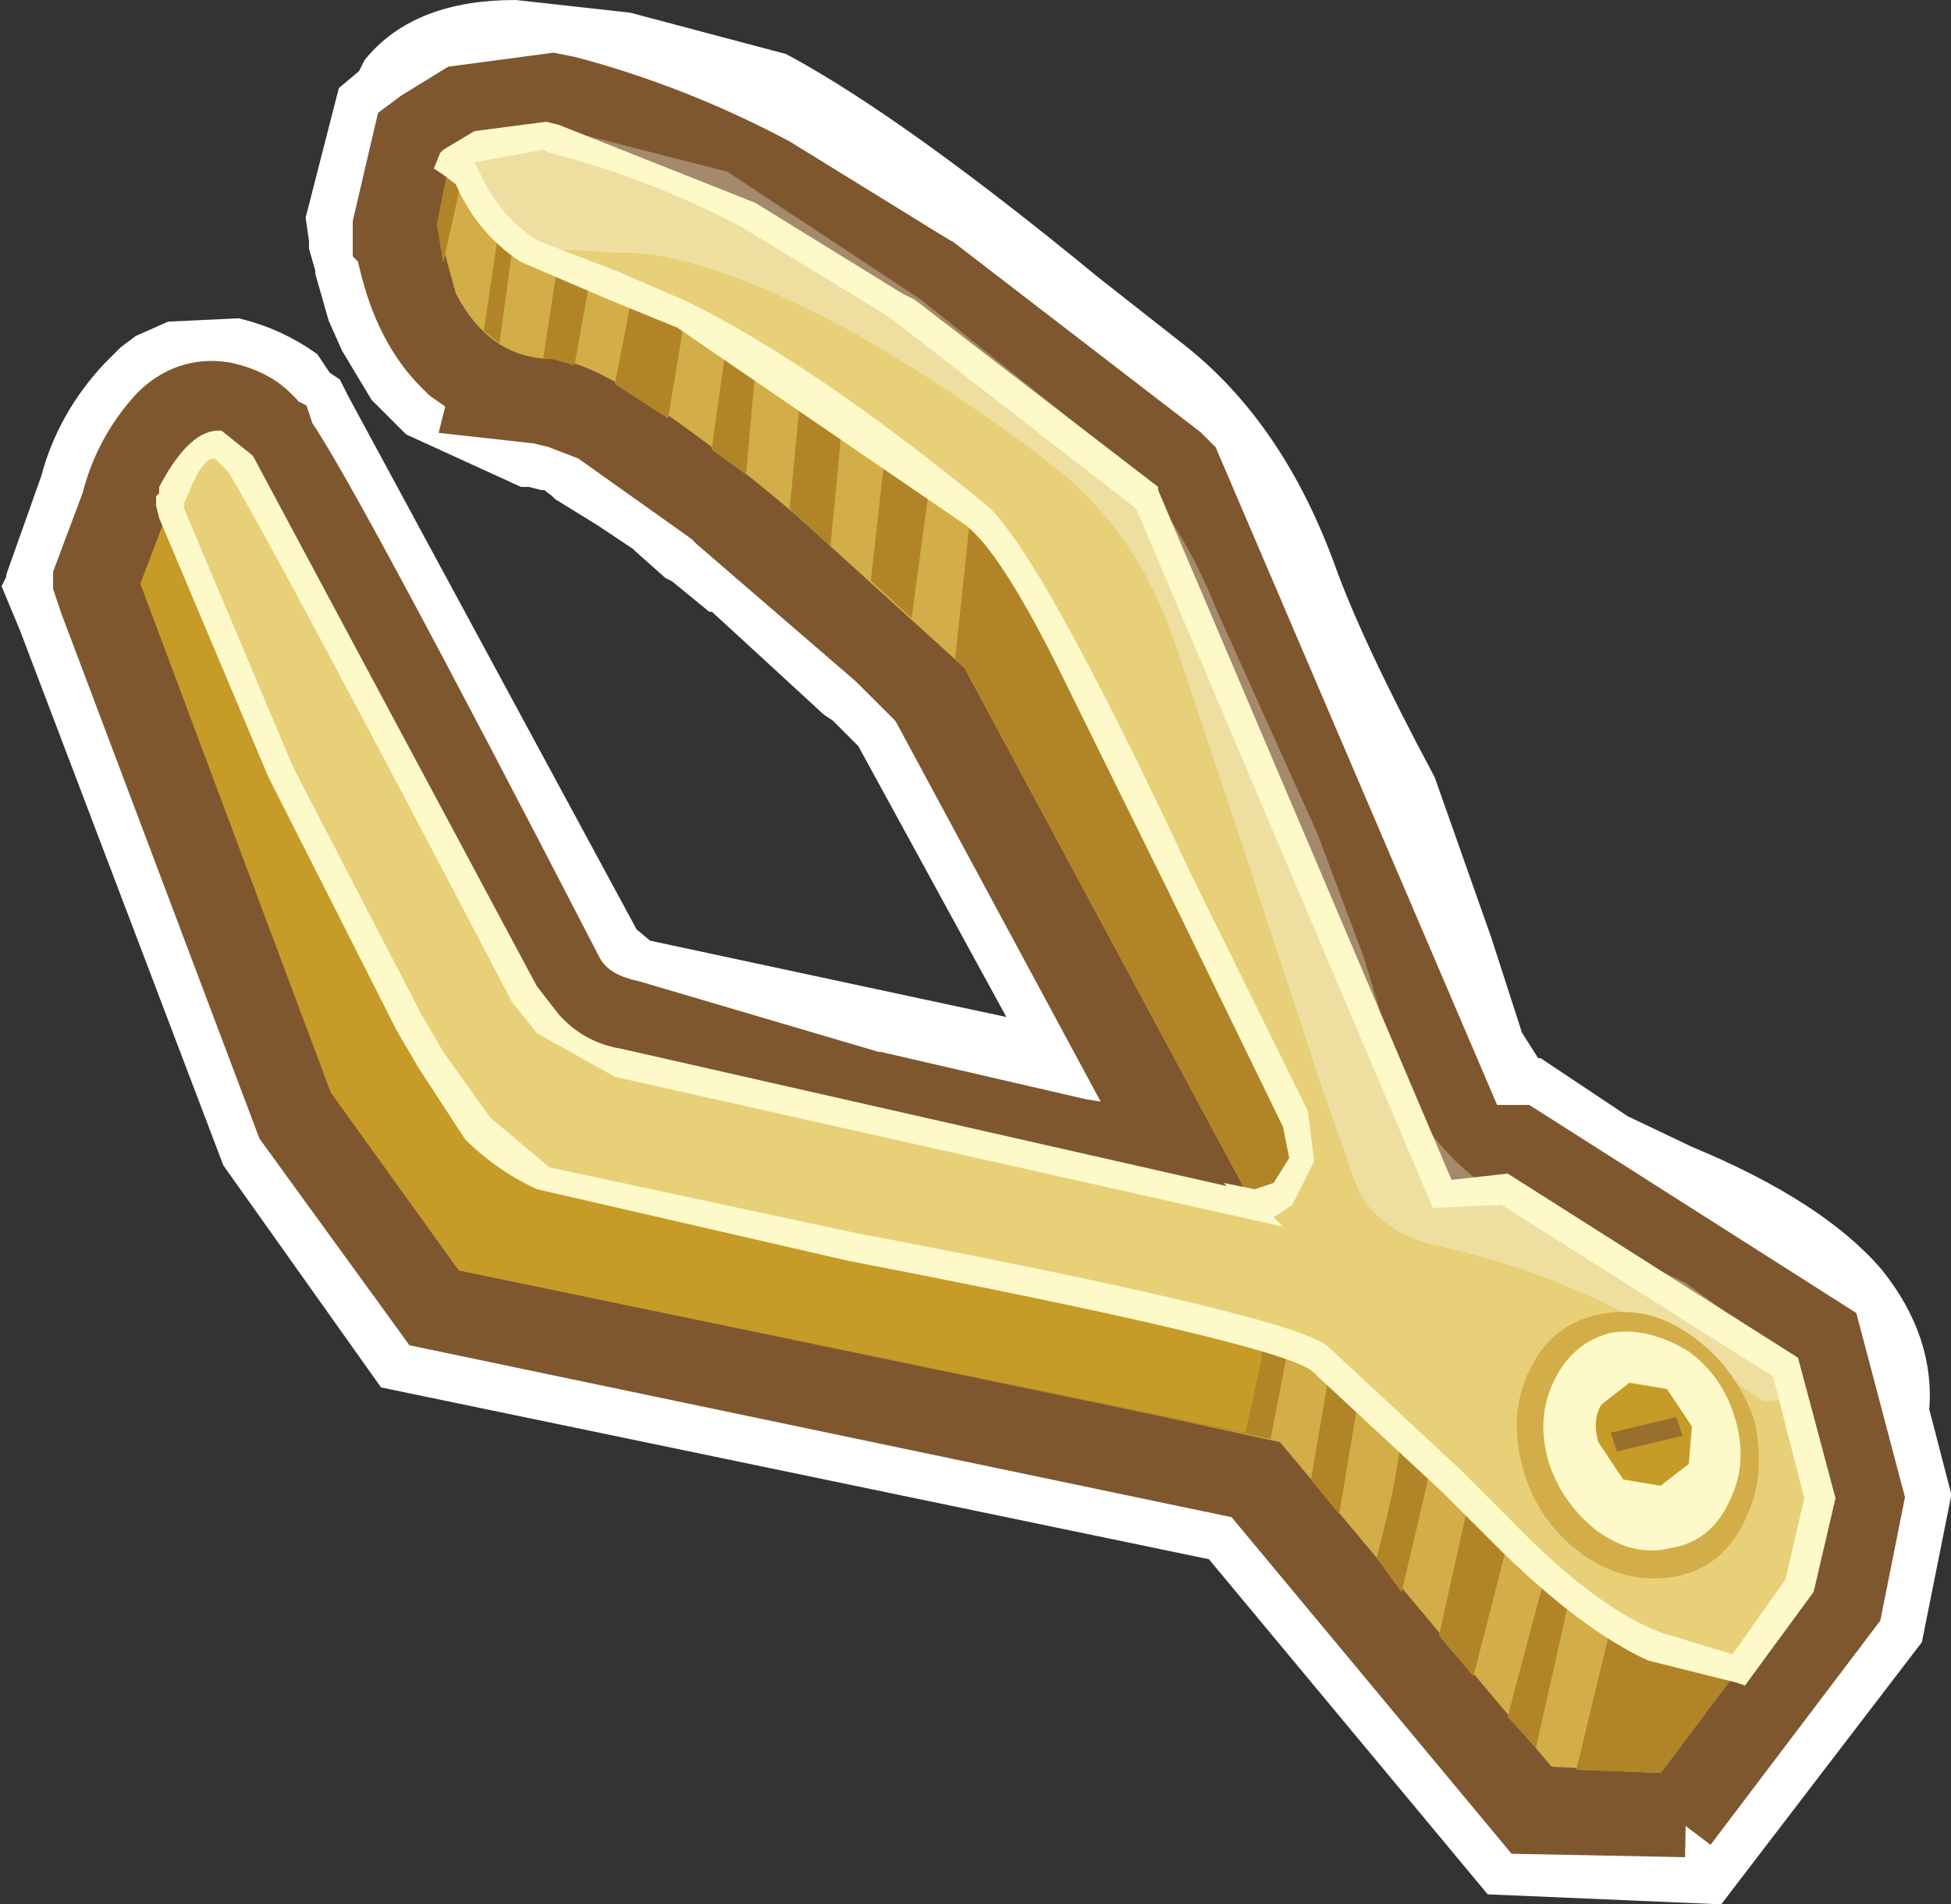 <?xml version="1.0" encoding="UTF-8" standalone="no"?>
<svg xmlns:xlink="http://www.w3.org/1999/xlink" height="30.5px" width="31.25px" xmlns="http://www.w3.org/2000/svg">
  <rect width="100%" height="100%" fill="#333333" stroke="none"/>
  <g transform="matrix(1.0, 0.0, 0.0, 1.0, 5.3, 6.0)">
    <path d="M23.45 16.55 L23.85 18.0 23.55 19.4 21.3 22.4 19.55 22.3 16.15 18.25 16.1 18.25 15.2 17.1 2.05 14.35 0.0 11.5 -3.05 3.35 -3.0 3.3 -3.0 3.25 -2.65 2.3 -2.65 2.25 -2.15 1.25 -2.1 1.2 -2.0 1.15 -1.95 1.15 -1.6 1.25 -1.6 1.3 -1.5 1.35 -1.45 1.45 3.1 9.9 3.45 10.4 Q3.95 10.85 4.6 11.05 L9.45 12.1 14.55 13.3 14.6 13.3 14.8 13.35 14.75 13.25 10.15 4.7 9.8 4.35 9.7 4.25 9.45 4.0 9.35 3.95 7.35 2.15 4.65 0.2 4.2 -0.05 4.05 -0.1 4.0 -0.1 3.9 -0.15 3.75 -0.2 3.65 -0.2 3.55 -0.25 3.4 -0.25 3.1 -0.3 2.85 -0.4 2.75 -0.5 2.7 -0.5 2.6 -0.55 2.55 -0.65 2.45 -0.7 2.3 -0.85 2.0 -1.35 1.8 -1.8 1.75 -2.0 1.75 -2.05 1.7 -2.35 1.7 -2.4 1.9 -3.4 2.1 -3.55 2.15 -3.7 4.15 -3.8 6.35 -3.25 9.45 -1.2 12.45 1.2 Q13.5 2.05 14.2 3.8 L15.8 7.35 16.55 9.35 17.15 11.35 Q17.65 12.45 18.65 13.05 L18.8 13.05 20.0 13.75 21.7 14.55 23.2 15.65 23.5 16.15 23.45 16.55" fill="#ffffff" fill-rule="evenodd" stroke="none"/>
    <path d="M21.7 12.6 Q23.75 13.45 24.65 14.5 25.45 15.5 25.35 16.6 L25.7 17.95 25.25 20.2 22.15 24.25 18.65 24.1 14.2 18.75 0.95 16.0 -1.5 12.55 -4.75 4.0 -5.0 3.4 -4.95 3.3 -4.95 3.25 -4.4 1.7 Q-4.15 0.75 -3.45 0.0 L-3.4 -0.05 -3.35 -0.1 -3.3 -0.15 -3.2 -0.25 -3.0 -0.4 -2.55 -0.6 -1.5 -0.65 Q-0.9 -0.5 -0.4 -0.15 L-0.3 0.0 -0.2 0.15 -0.05 0.25 0.05 0.45 4.7 9.05 5.0 9.3 11.3 10.65 8.65 5.8 8.2 5.35 8.05 5.25 6.8 4.1 6.2 3.55 6.15 3.55 5.6 3.1 5.5 3.05 5.05 2.65 5.0 2.6 4.4 2.2 3.75 1.8 3.7 1.75 3.5 1.6 3.45 1.6 3.4 1.6 3.2 1.55 3.1 1.55 1.35 0.75 0.85 0.25 0.4 -0.5 0.2 -0.95 0.0 -1.65 0.0 -1.7 -0.1 -2.05 -0.1 -2.1 -0.1 -2.15 -0.15 -2.5 0.35 -4.45 0.65 -4.7 0.75 -4.9 Q1.45 -5.75 2.95 -5.75 L4.75 -5.55 7.2 -4.9 Q9.05 -3.9 12.15 -1.35 L13.55 -0.25 Q15.05 0.95 15.85 3.15 16.3 4.4 17.45 6.55 L18.35 9.1 18.85 10.65 19.2 11.2 19.3 11.2 20.65 12.1 21.7 12.6 M22.0 18.05 L21.6 16.6 20.25 15.9 19.1 15.35 18.85 15.25 18.3 14.9 18.2 14.9 17.45 14.45 18.25 16.0 16.25 15.5 20.4 20.55 21.85 18.6 22.0 18.05 M9.3 1.45 L10.6 2.6 10.7 2.7 10.95 2.95 11.2 3.15 11.25 3.25 11.4 3.4 11.6 3.55 14.55 9.05 14.2 8.2 12.45 4.45 Q12.0 3.15 11.3 2.6 L9.9 1.45 5.6 -1.65 5.5 -1.65 6.75 -0.65 6.75 -0.75 9.3 1.35 9.3 1.45 M3.1 12.7 L13.0 14.8 6.9 13.4 4.15 12.8 Q3.3 12.6 2.65 12.1 L3.1 12.7 M13.1 14.8 L13.0 14.8 13.1 14.8 13.35 14.85 13.4 14.85 13.1 14.8 13.4 14.85 13.35 14.85 13.1 14.8" fill="#ffffff" fill-rule="evenodd" stroke="none"/>
    <path d="M21.7 12.6 Q23.75 13.45 24.65 14.5 25.45 15.5 25.35 16.6 L25.7 17.95 25.25 20.2 22.15 24.25 18.65 24.1 14.2 18.75 0.95 16.0 -1.5 12.55 -4.75 4.0 -5.0 3.4 -4.95 3.3 -4.95 3.25 -4.4 1.7 Q-4.15 0.75 -3.45 0.0 L-3.4 -0.05 -3.35 -0.1 -3.3 -0.15 -3.2 -0.25 -3.0 -0.4 -2.55 -0.6 -1.5 -0.65 Q-0.9 -0.5 -0.4 -0.15 L-0.3 0.0 -0.2 0.15 -0.05 0.25 0.05 0.45 4.7 9.05 5.0 9.3 11.3 10.65 8.65 5.8 8.2 5.35 8.05 5.25 6.8 4.1 6.2 3.55 6.15 3.55 5.6 3.1 5.5 3.05 5.05 2.65 5.0 2.6 4.4 2.2 3.75 1.8 3.7 1.75 3.5 1.6 3.45 1.6 3.4 1.6 3.2 1.55 3.1 1.55 1.35 0.75 0.85 0.25 0.4 -0.5 0.2 -0.95 0.0 -1.65 0.0 -1.7 -0.1 -2.05 -0.1 -2.1 -0.1 -2.15 -0.15 -2.5 0.35 -4.45 0.65 -4.7 0.75 -4.9 Q1.45 -5.75 2.95 -5.75 L4.75 -5.55 7.2 -4.9 Q9.05 -3.9 12.15 -1.35 L13.55 -0.25 Q15.05 0.95 15.85 3.15 16.3 4.4 17.45 6.55 L18.35 9.1 18.85 10.65 19.2 11.2 19.3 11.2 20.65 12.1 21.7 12.6 M22.0 18.05 L21.6 16.6 20.25 15.9 19.1 15.35 18.85 15.25 18.3 14.9 18.2 14.9 17.45 14.45 18.25 16.0 16.25 15.5 20.4 20.55 21.85 18.6 22.0 18.05 M9.3 1.45 L10.6 2.6 10.7 2.7 10.95 2.95 11.2 3.15 11.25 3.25 11.4 3.4 11.6 3.55 14.55 9.05 14.2 8.2 12.45 4.45 Q12.0 3.15 11.3 2.6 L9.9 1.45 5.6 -1.65 5.5 -1.65 6.75 -0.65 6.75 -0.75 9.3 1.35 9.3 1.45" fill="none" stroke="#ffffff" stroke-linecap="butt" stroke-linejoin="miter" stroke-width="0.5"/>
    <path d="M3.1 12.7 L13.0 14.8" fill="none" stroke="#ffffff" stroke-linecap="butt" stroke-linejoin="miter" stroke-width="0.5"/>
    <path d="M13.0 14.8 L6.9 13.4 4.15 12.8 Q3.3 12.6 2.65 12.1 L3.1 12.7" fill="none" stroke="#ffffff" stroke-linecap="round" stroke-linejoin="miter" stroke-width="0.5"/>
    <path d="M13.0 14.8 L13.1 14.8 13.4 14.85 13.35 14.85 13.1 14.8" fill="none" stroke="#ffffff" stroke-linecap="round" stroke-linejoin="miter" stroke-width="0.5"/>
    <path d="M23.55 19.4 L21.3 22.4 19.55 22.3 15.2 17.1 14.65 16.95 2.05 14.35 0.0 11.5 -3.05 3.35 -3.0 3.3 -3.0 3.25 -2.65 2.3 -2.15 1.25 Q-1.85 1.0 -1.6 1.25 L-1.6 1.3 -1.5 1.35 -1.45 1.45 3.1 9.9 3.45 10.4 Q3.95 10.85 4.6 11.05 L4.65 11.05 4.7 11.05 4.8 11.1 4.85 11.1 4.9 11.1 4.95 11.1 5.0 11.15 5.1 11.15 5.15 11.2 5.2 11.2 5.3 11.2 5.35 11.25 5.4 11.25 5.45 11.3 5.55 11.3 5.7 11.35 5.75 11.35 5.85 11.4 5.95 11.4 6.05 11.45 6.1 11.5 6.2 11.5 6.4 11.55 6.45 11.55 6.55 11.6 6.65 11.6 6.7 11.65 6.8 11.65 6.85 11.65 8.5 12.2 14.8 13.35 14.75 13.25 10.15 4.7 10.0 4.55 7.35 2.15 5.4 0.7 4.55 0.15 3.9 -0.15 3.65 -0.2 3.55 -0.25 3.4 -0.25 Q2.9 -0.3 2.45 -0.7 2.0 -1.2 1.75 -2.0 L1.7 -2.35 1.7 -2.4 1.9 -3.4 2.4 -3.7 3.6 -3.8 Q5.25 -3.3 6.85 -2.45 L9.2 -1.0 13.05 1.95 17.8 13.1 18.8 13.05 23.3 15.9 23.85 18.0 23.55 19.4" fill="#b18527" fill-rule="evenodd" stroke="none"/>
    <path d="M21.7 23.25 L19.15 23.2 14.7 17.85 1.55 15.1 -0.7 12.0 -3.85 3.65 -3.95 3.35 -3.95 3.25 -3.5 2.05 Q-3.3 1.25 -2.75 0.65 -2.3 0.2 -1.7 0.3 -1.25 0.4 -1.0 0.65 L-0.95 0.7 -0.9 0.8 -0.8 0.85 -0.75 1.0 Q-0.05 2.0 3.85 9.55 4.1 10.05 4.8 10.2 L8.7 11.35 8.75 11.35 12.0 12.1 13.25 12.3 9.45 5.25 8.85 4.65 8.75 4.55 6.2 2.35 6.1 2.25 4.2 0.9 3.55 0.65 3.5 0.65 3.3 0.6 3.25 0.6 2.35 0.5 2.4 0.3 1.9 -0.05 1.8 -0.15 Q1.2 -0.75 0.95 -1.8 L0.9 -2.0 0.9 -2.05 0.85 -2.1 0.85 -2.25 0.85 -2.4 1.2 -3.9 1.4 -4.05 2.05 -4.45 3.55 -4.65 3.8 -4.6 Q5.5 -4.15 7.1 -3.3 L9.45 -1.85 9.7 -1.7 13.6 1.3 13.75 1.45 18.35 12.2 19.05 12.2 24.0 15.35 24.7 18.0 24.35 19.75 21.7 23.25 M22.55 16.45 L18.6 13.95 17.25 14.0 12.4 2.5 8.75 -0.3 8.55 -0.4 Q5.75 -2.3 3.35 -2.95 L2.7 -2.9 2.55 -2.35 2.55 -2.3 2.6 -2.25 3.0 -1.35 3.05 -1.35 3.1 -1.3 3.45 -1.1 3.6 -1.1 4.35 -0.95 4.35 -0.9 5.0 -0.6 5.9 0.0 6.05 0.1 6.05 0.05 7.45 1.1 8.75 2.25 10.85 4.15 16.3 14.35 14.7 14.2 11.75 13.75 8.3 13.0 8.25 13.0 4.45 11.9 4.55 11.5 4.45 11.85 4.35 11.85 Q3.05 11.5 2.35 10.35 -0.4 4.95 -1.85 2.45 L-1.85 2.55 -1.85 2.6 -2.1 3.25 -2.1 3.3 -2.15 3.35 0.7 11.05 2.55 13.6 15.7 16.35 20.0 21.5 20.85 21.5 22.75 19.05 22.95 18.0 22.55 16.45 M4.65 11.05 L4.55 11.5 4.65 11.05" fill="#7f572e" fill-rule="evenodd" stroke="none"/>
    <path d="M21.7 23.25 L19.15 23.2 14.7 17.85 1.55 15.1 -0.7 12.0 -3.85 3.65 -3.95 3.35 -3.95 3.25 -3.5 2.05 Q-3.3 1.25 -2.75 0.65 -2.3 0.2 -1.7 0.3 -1.25 0.4 -1.0 0.65 L-0.95 0.7 -0.9 0.8 -0.8 0.85 -0.75 1.0 Q-0.05 2.0 3.85 9.55 4.1 10.05 4.8 10.2 L8.7 11.35 8.75 11.35 12.0 12.1 13.25 12.3 9.45 5.25 8.85 4.65 8.75 4.55 6.2 2.35 6.1 2.25 4.2 0.9 3.55 0.65 3.5 0.65 3.3 0.6 3.25 0.6 2.35 0.5 2.4 0.3 1.9 -0.05 1.8 -0.15 Q1.2 -0.75 0.95 -1.8 L0.9 -2.0 0.9 -2.05 0.85 -2.1 0.85 -2.25 0.85 -2.4 1.2 -3.9 1.4 -4.05 2.05 -4.45 3.55 -4.65 3.8 -4.6 Q5.5 -4.15 7.1 -3.3 L9.45 -1.85 9.7 -1.7 13.6 1.3 13.75 1.45 18.35 12.2 19.05 12.2 24.0 15.35 24.7 18.0 24.35 19.75 21.7 23.25" fill="none" stroke="#7f572e" stroke-linecap="butt" stroke-linejoin="miter" stroke-width="1.0"/>
    <path d="M22.55 16.45 L18.6 13.95 17.25 14.0 12.4 2.5 8.75 -0.3 8.55 -0.4 Q5.75 -2.3 3.35 -2.95 L2.7 -2.9 2.55 -2.35 2.55 -2.3 2.6 -2.25 3.0 -1.35 3.05 -1.35 3.1 -1.3 3.45 -1.1 3.6 -1.1 4.35 -0.95 4.35 -0.9 5.0 -0.6 5.9 0.0 6.05 0.1 6.05 0.05 7.45 1.1 8.75 2.25 10.85 4.15 16.3 14.35 14.7 14.2 11.75 13.75 8.3 13.0 8.25 13.0 4.45 11.9 4.55 11.5" fill="none" stroke="#7f572e" stroke-linecap="butt" stroke-linejoin="miter" stroke-width="1.0"/>
    <path d="M4.55 11.5 L4.45 11.85 4.35 11.85 Q3.05 11.5 2.35 10.35 -0.4 4.95 -1.85 2.45 L-1.85 2.55 -1.85 2.6 -2.1 3.25 -2.1 3.3 -2.15 3.35 0.7 11.05 2.55 13.6 15.7 16.35 20.0 21.5 20.85 21.5 22.75 19.05 22.95 18.0 22.55 16.45 M4.55 11.5 L4.65 11.05" fill="none" stroke="#7f572e" stroke-linecap="round" stroke-linejoin="miter" stroke-width="1.0"/>
    <path d="M21.3 22.4 L19.55 22.3 15.2 17.1 2.05 14.25 0.0 11.4 -3.0 3.25 -2.65 2.3 -2.3 1.5 -1.45 1.45 3.1 9.9 3.45 10.4 Q3.95 10.85 4.6 11.05 L14.8 13.35 10.15 4.7 7.45 2.25 Q4.55 -0.2 3.55 -0.25 2.55 -0.25 2.0 -1.3 L1.7 -2.4 1.9 -3.4 3.6 -3.8 6.0 -2.3 9.2 -0.9 12.7 1.7 17.8 13.1 18.8 13.05 23.3 15.9 23.85 18.0 23.55 19.4 21.3 22.4" fill="#d3ad47" fill-rule="evenodd" stroke="none"/>
    <path d="M23.3 15.9 L23.85 18.0 23.55 19.4 21.3 22.4 19.95 22.35 20.6 19.65 Q20.7 19.25 20.35 19.2 20.0 19.15 19.85 19.55 L19.3 22.0 18.85 21.5 19.5 19.05 Q19.6 18.6 19.25 18.5 18.85 18.45 18.8 18.9 L18.3 20.85 17.75 20.2 18.25 17.95 Q18.35 17.55 18.0 17.45 17.6 17.4 17.55 17.8 L17.15 19.5 16.75 18.95 Q17.25 17.1 17.15 16.3 17.15 15.9 16.75 15.95 16.4 16.05 16.45 16.45 L16.15 18.25 15.7 17.7 16.05 15.65 Q16.15 15.25 15.8 15.15 15.4 15.1 15.35 15.5 L15.05 17.05 2.05 14.35 0.0 11.5 -3.05 3.35 -2.65 2.3 -2.3 1.5 -1.45 1.45 3.1 9.9 3.45 10.4 Q3.95 10.85 4.6 11.05 L14.8 13.35 10.15 4.7 10.0 4.55 10.25 2.2 Q10.35 1.75 10.0 1.7 9.65 1.6 9.55 2.05 L9.3 3.9 8.65 3.3 8.9 1.05 Q8.9 0.65 8.55 0.7 8.15 0.75 8.15 1.2 L8.0 2.75 7.35 2.15 7.55 0.05 Q7.6 -0.4 7.2 -0.5 6.85 -0.55 6.8 -0.1 L6.65 1.6 6.1 1.2 6.4 -0.95 Q6.45 -1.35 6.1 -1.45 5.75 -1.5 5.7 -1.1 L5.4 0.7 4.55 0.15 4.9 -1.65 Q5.0 -2.1 4.65 -2.15 4.3 -2.25 4.2 -1.8 L3.9 -0.15 3.55 -0.25 3.4 -0.25 3.7 -2.2 Q3.75 -2.6 3.4 -2.7 L2.95 -2.35 2.7 -0.5 2.45 -0.7 2.8 -3.05 Q2.9 -3.45 2.55 -3.5 2.15 -3.55 2.1 -3.15 L1.8 -1.8 1.7 -2.4 1.9 -3.4 3.6 -3.8 6.0 -2.3 9.2 -0.9 12.7 1.7 17.8 13.1 18.8 13.05 23.3 15.9" fill="#c69b28" fill-rule="evenodd" stroke="none"/>
    <path d="M23.3 15.9 L23.85 18.0 23.55 19.4 21.3 22.4 19.95 22.35 20.6 19.65 Q20.7 19.25 20.35 19.2 20.0 19.15 19.85 19.55 L19.3 22.0 18.85 21.5 19.5 19.05 Q19.6 18.6 19.25 18.5 18.85 18.45 18.8 18.9 L18.3 20.85 17.75 20.2 18.25 17.95 Q18.35 17.55 18.0 17.45 17.6 17.4 17.55 17.8 L17.15 19.5 16.75 18.95 Q17.25 17.1 17.15 16.3 17.15 15.9 16.75 15.95 16.4 16.05 16.45 16.45 L16.15 18.25 15.7 17.7 16.05 15.65 Q16.15 15.25 15.8 15.15 15.4 15.1 15.35 15.5 L15.05 17.05 2.05 14.35 0.0 11.5 -3.05 3.35 -2.65 2.3 -2.3 1.5 -1.45 1.45 3.1 9.9 3.45 10.4 Q3.95 10.85 4.6 11.05 L14.8 13.35 10.15 4.7 10.0 4.55 10.25 2.2 Q10.35 1.75 10.0 1.7 9.65 1.6 9.55 2.05 L9.3 3.9 8.65 3.3 8.9 1.05 Q8.9 0.65 8.55 0.7 8.15 0.75 8.15 1.2 L8.0 2.75 7.35 2.15 7.55 0.05 Q7.6 -0.4 7.2 -0.5 6.85 -0.55 6.8 -0.1 L6.65 1.6 6.1 1.2 6.4 -0.95 Q6.45 -1.35 6.1 -1.45 5.75 -1.5 5.7 -1.1 L5.4 0.7 4.55 0.15 4.9 -1.65 Q5.0 -2.1 4.65 -2.15 4.3 -2.25 4.2 -1.8 L3.9 -0.15 3.55 -0.25 3.4 -0.25 3.7 -2.2 Q3.75 -2.6 3.4 -2.7 L2.95 -2.35 2.7 -0.5 2.45 -0.7 2.8 -3.05 Q2.9 -3.45 2.55 -3.5 2.15 -3.55 2.1 -3.15 L1.8 -1.8 1.7 -2.4 1.9 -3.4 3.6 -3.8 6.0 -2.3 9.2 -0.9 12.7 1.7 17.8 13.1 18.8 13.05 23.3 15.9" fill="#b18527" fill-rule="evenodd" stroke="none"/>
    <path d="M-3.05 3.35 L-2.65 2.3 -2.3 1.5 -1.45 1.45 3.1 9.9 3.45 10.4 Q3.95 10.85 4.6 11.05 L9.45 12.1 14.55 13.3 14.6 13.3 Q15.05 14.2 14.9 15.8 L14.65 16.95 2.05 14.35 0.0 11.5 -3.05 3.35" fill="#c69b28" fill-rule="evenodd" stroke="none"/>
    <path d="M23.3 15.9 L23.85 18.0 23.55 19.4 22.55 20.7 21.2 20.35 Q20.05 19.9 18.75 18.5 L17.3 17.1 15.8 15.75 Q15.15 15.25 9.6 14.2 L3.4 12.9 2.15 11.85 1.25 10.4 -0.8 6.35 -2.55 2.25 -2.55 2.0 -2.2 1.3 Q-1.8 0.9 -1.45 1.45 L3.1 9.9 3.45 10.4 Q3.95 10.85 4.6 11.05 L14.8 13.35 14.75 13.25 15.25 13.15 15.55 12.55 15.45 11.9 12.95 6.85 Q11.1 2.8 10.35 2.2 7.45 0.0 5.65 -0.95 4.35 -1.45 3.75 -1.7 2.6 -2.2 2.2 -3.15 L1.9 -3.4 2.4 -3.7 3.6 -3.8 Q5.25 -3.3 6.85 -2.45 L9.2 -1.0 13.05 1.95 17.8 13.1 18.8 13.05 23.3 15.9" fill="#e7d078" fill-rule="evenodd" stroke="none"/>
    <path d="M21.7 14.55 L23.2 15.65 23.55 16.4 22.95 16.45 22.2 15.95 21.45 15.45 Q19.75 14.4 17.7 13.95 16.8 13.75 16.45 13.05 L15.9 11.5 14.7 7.85 13.5 4.25 Q12.9 2.5 11.55 1.45 10.2 0.4 8.5 -0.6 5.95 -2.0 4.6 -1.95 L3.7 -2.0 Q3.25 -2.05 2.9 -2.4 1.7 -3.55 2.2 -3.7 L4.0 -3.85 6.35 -3.25 9.45 -1.2 12.45 1.2 Q13.5 2.05 14.2 3.8 L15.8 7.35 16.55 9.35 17.15 11.35 Q17.55 12.25 18.3 12.85 L20.0 13.75 21.7 14.55" fill="#ffffff" fill-opacity="0.298" fill-rule="evenodd" stroke="none"/>
    <path d="M22.3 20.9 L21.1 20.6 Q20.0 20.1 18.6 18.7 L17.8 17.9 15.7 15.95 Q15.05 15.5 8.3 14.2 L3.3 13.05 Q2.65 12.75 2.15 12.25 L1.4 11.1 1.05 10.5 -1.0 6.45 -2.75 2.3 -2.8 2.1 -2.8 1.95 -2.75 1.9 -2.75 1.8 Q-2.25 0.85 -1.75 0.9 L-1.25 1.3 3.3 9.8 3.65 10.25 Q4.05 10.7 4.65 10.8 L14.35 13.0 14.3 12.95 14.8 13.05 15.1 12.95 15.35 12.55 15.25 12.05 13.4 8.25 11.65 4.7 Q10.7 2.8 10.15 2.4 L5.55 -0.75 4.45 -1.2 3.05 -1.8 Q2.35 -2.25 2.0 -3.05 L1.8 -3.2 1.65 -3.3 1.75 -3.55 1.8 -3.6 2.3 -3.9 3.45 -4.05 3.65 -4.0 6.8 -2.75 9.15 -1.3 9.35 -1.2 13.25 1.8 13.25 1.85 17.95 12.9 18.85 12.8 23.5 15.75 24.1 18.0 23.75 19.5 22.65 21.0 22.5 20.95 22.3 20.9 M23.6 18.0 L23.1 16.05 18.75 13.3 17.65 13.35 12.9 2.15 9.1 -0.8 8.9 -0.95 6.6 -2.35 Q5.1 -3.15 3.5 -3.55 L3.4 -3.6 2.3 -3.4 2.4 -3.2 Q2.7 -2.55 3.3 -2.15 L4.6 -1.65 5.75 -1.15 Q7.75 -0.15 10.45 2.05 11.3 2.7 13.8 8.05 L15.65 11.8 15.75 12.6 15.4 13.3 15.1 13.5 15.25 13.65 4.55 11.25 3.3 10.55 2.9 10.05 Q-1.0 2.6 -1.65 1.55 L-1.85 1.35 Q-2.05 1.3 -2.3 1.95 L-2.35 2.05 -2.35 2.15 -0.6 6.3 1.45 10.25 1.8 10.85 2.55 11.9 3.5 12.7 8.4 13.75 Q15.25 15.05 15.95 15.55 L18.1 17.55 18.9 18.35 Q20.25 19.75 21.3 20.15 L22.45 20.5 23.3 19.3 23.6 18.0" fill="#fdf9c9" fill-rule="evenodd" stroke="none"/>
    <path d="M21.8 15.4 Q22.5 15.9 22.8 16.75 23.0 17.65 22.65 18.35 22.3 19.1 21.55 19.25 20.75 19.4 20.05 18.9 19.35 18.4 19.1 17.55 18.85 16.65 19.2 15.95 19.55 15.2 20.35 15.05 21.1 14.9 21.8 15.4" fill="#d3ad47" fill-rule="evenodd" stroke="none"/>
    <path d="M21.75 15.65 Q22.3 16.05 22.5 16.75 22.7 17.45 22.4 18.05 22.1 18.7 21.45 18.8 20.85 18.95 20.25 18.5 19.7 18.05 19.5 17.4 19.3 16.7 19.6 16.1 19.9 15.5 20.5 15.35 21.1 15.25 21.75 15.65" fill="#fdf9c9" fill-rule="evenodd" stroke="none"/>
    <path d="M20.8 16.15 L21.4 16.25 21.8 16.85 21.75 17.45 21.3 17.8 20.7 17.7 20.3 17.1 Q20.2 16.75 20.35 16.5 L20.8 16.15" fill="#c69b28" fill-rule="evenodd" stroke="none"/>
    <path d="M21.65 17.0 L20.6 17.25 20.5 16.95 21.55 16.7 21.65 17.0" fill="#986f2b" fill-rule="evenodd" stroke="none"/>
  </g>
</svg>
